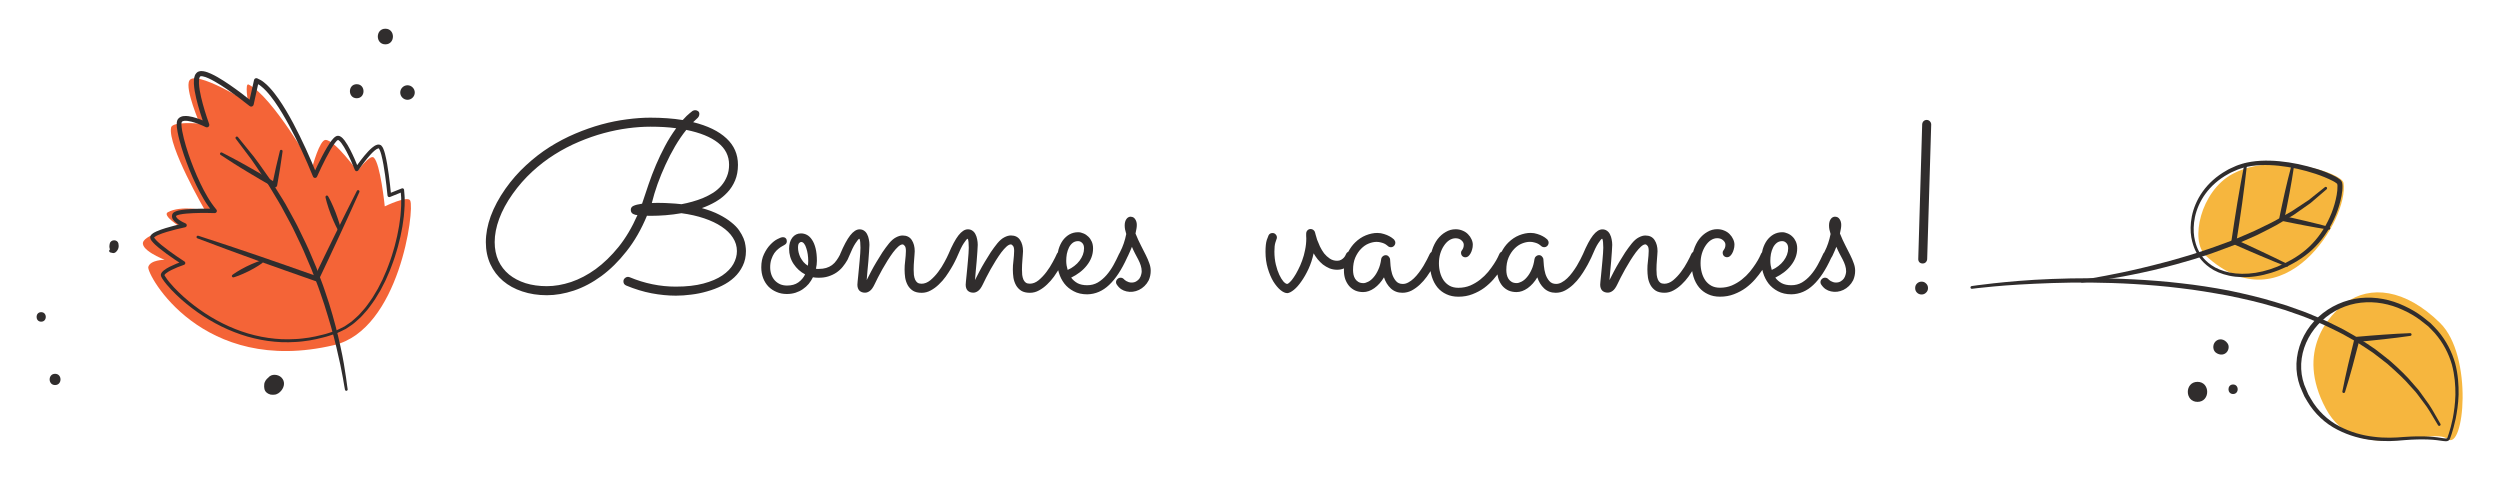 <?xml version="1.0" encoding="UTF-8"?>
<svg width="169.33mm" height="32.942mm" version="1.1" viewBox="0 0 169.33 32.942" xmlns="http://www.w3.org/2000/svg">
<defs>
<clipPath id="n">
<path transform="translate(-419.08 -317.6)" d="m0 500h500v-500h-500z"/>
</clipPath>
<clipPath id="m">
<path transform="translate(-405.69 -325.2)" d="m0 500h500v-500h-500z"/>
</clipPath>
<clipPath id="l">
<path transform="translate(-403.06 -316.76)" d="m0 500h500v-500h-500z"/>
</clipPath>
<clipPath id="k">
<path transform="translate(-405.41 -327.95)" d="m0 500h500v-500h-500z"/>
</clipPath>
<clipPath id="j">
<path transform="translate(-431.9 -345.7)" d="m0 500h500v-500h-500z"/>
</clipPath>
<clipPath id="i">
<path transform="translate(-427.45 -361.72)" d="m0 500h500v-500h-500z"/>
</clipPath>
<clipPath id="h">
<path transform="translate(-407.31 -353.61)" d="m0 500h500v-500h-500z"/>
</clipPath>
<clipPath id="g">
<path transform="translate(-424.95 -338.22)" d="m0 500h500v-500h-500z"/>
</clipPath>
<clipPath id="f">
<path transform="translate(-391.57 -375.1)" d="m0 500h500v-500h-500z"/>
</clipPath>
<clipPath id="e">
<path transform="translate(-395.82 -385.95)" d="m0 500h500v-500h-500z"/>
</clipPath>
<clipPath id="d">
<path transform="translate(-401.32 -375.3)" d="m0 500h500v-500h-500z"/>
</clipPath>
<clipPath id="c">
<path transform="translate(-459.23 -319.7)" d="m0 500h500v-500h-500z"/>
</clipPath>
<clipPath id="b">
<path transform="translate(-461.9 -331.53)" d="m0 500h500v-500h-500z"/>
</clipPath>
<clipPath id="a">
<path transform="translate(-448.73 -343.52)" d="m0 500h500v-500h-500z"/>
</clipPath>
<clipPath id="x">
<path transform="translate(-462.65 -182.37)" d="m0 500h500v-500h-500z"/>
</clipPath>
<clipPath id="w">
<path transform="translate(-457.98 -205.62)" d="m0 500h500v-500h-500z"/>
</clipPath>
<clipPath id="v">
<path transform="translate(-433.98 -220.78)" d="m0 500h500v-500h-500z"/>
</clipPath>
<clipPath id="u">
<path transform="translate(-388.92 -225.71)" d="m0 500h500v-500h-500z"/>
</clipPath>
<clipPath id="t">
<path transform="translate(-409.76 -221.88)" d="m0 500h500v-500h-500z"/>
</clipPath>
<clipPath id="s">
<path transform="translate(-470.79 -175.8)" d="m0 500h500v-500h-500z"/>
</clipPath>
<clipPath id="r">
<path transform="translate(-453.33 -189.24)" d="m0 500h500v-500h-500z"/>
</clipPath>
<clipPath id="q">
<path transform="translate(-432.98 -221.53)" d="m0 500h500v-500h-500z"/>
</clipPath>
<clipPath id="p">
<path transform="translate(-454.47 -233.34)" d="m0 500h500v-500h-500z"/>
</clipPath>
<clipPath id="o">
<path transform="translate(-445.81 -235.85)" d="m0 500h500v-500h-500z"/>
</clipPath>
<clipPath id="aa">
<path transform="translate(-433.9 -156.7)" d="m0 500h500v-500h-500z"/>
</clipPath>
<clipPath id="z">
<path transform="translate(-439.66 -164.06)" d="m0 500h500v-500h-500z"/>
</clipPath>
<clipPath id="y">
<path transform="translate(-440.73 -156.2)" d="m0 500h500v-500h-500z"/>
</clipPath>
</defs>
<g transform="translate(-47.499 -32.068)">
<path d="m94.579 39.531c-0.048 0-0.105 0.016-0.169 0.048-0.016 0.011-0.083 0.065-0.201 0.161-0.118 0.091-0.274 0.244-0.467 0.458-0.333-0.054-0.682-0.094-1.046-0.12-0.365-0.027-0.748-0.04-1.151-0.04-0.494 0-1.022 0.038-1.585 0.113-0.558 0.07-1.133 0.185-1.723 0.346-0.585 0.161-1.175 0.367-1.77 0.62-0.596 0.252-1.175 0.555-1.739 0.909-0.558 0.354-1.092 0.767-1.602 1.24-0.51 0.467-0.974 0.995-1.392 1.585-0.44 0.628-0.773 1.248-0.998 1.86-0.22 0.606-0.33 1.194-0.33 1.763 0 0.547 0.102 1.043 0.306 1.489 0.204 0.44 0.488 0.816 0.853 1.127 0.365 0.311 0.799 0.55 1.304 0.716 0.51 0.172 1.068 0.258 1.674 0.258 0.585 0 1.194-0.105 1.827-0.314 0.639-0.215 1.258-0.542 1.859-0.982 0.606-0.445 1.175-1.006 1.706-1.683 0.537-0.676 0.998-1.478 1.384-2.407 0.032 0.005 0.067 0.008 0.104 0.008h0.186c0.295 0 0.617-0.013 0.966-0.04 0.349-0.027 0.708-0.073 1.079-0.137 0.563 0.075 1.076 0.191 1.537 0.346 0.461 0.156 0.856 0.343 1.183 0.563 0.333 0.22 0.588 0.47 0.765 0.749 0.182 0.279 0.273 0.582 0.273 0.909 0 0.295-0.08 0.588-0.241 0.877-0.161 0.284-0.411 0.542-0.749 0.773-0.333 0.225-0.759 0.408-1.28 0.547s-1.143 0.209-1.868 0.209c-0.531 0-1.06-0.053-1.586-0.161-0.526-0.107-1.038-0.266-1.537-0.475-0.043-0.016-0.083-0.024-0.12-0.024-0.075 0-0.145 0.029-0.209 0.088-0.064 0.054-0.097 0.126-0.097 0.218 0 0.134 0.064 0.228 0.193 0.282 0.58 0.241 1.151 0.416 1.714 0.523 0.569 0.107 1.119 0.161 1.651 0.161 0.327 0 0.673-0.024 1.038-0.072 0.365-0.043 0.721-0.116 1.07-0.218 0.349-0.097 0.682-0.223 0.998-0.378 0.322-0.156 0.603-0.346 0.845-0.572 0.241-0.225 0.432-0.486 0.572-0.781 0.145-0.295 0.218-0.631 0.218-1.006 0-0.102-0.011-0.225-0.033-0.37-0.016-0.15-0.059-0.311-0.129-0.483-0.07-0.172-0.169-0.351-0.298-0.539-0.129-0.188-0.306-0.37-0.531-0.547-0.22-0.182-0.494-0.357-0.821-0.523-0.322-0.166-0.713-0.314-1.174-0.443 0.332-0.118 0.646-0.263 0.941-0.434 0.3-0.177 0.56-0.383 0.78-0.62 0.225-0.236 0.402-0.51 0.531-0.821 0.129-0.311 0.193-0.662 0.193-1.054 0-0.714-0.26-1.312-0.781-1.795-0.521-0.488-1.272-0.853-2.254-1.095 0.129-0.123 0.231-0.22 0.306-0.29 0.075-0.075 0.113-0.167 0.113-0.274 0-0.08-0.029-0.142-0.088-0.185-0.059-0.043-0.126-0.064-0.202-0.064zm83.396 0.659c-0.072 0.002-0.134 0.029-0.186 0.081-0.059 0.059-0.091 0.131-0.097 0.217l-0.266 9.112c-5e-3 0.086 0.019 0.161 0.073 0.226 0.059 0.059 0.131 0.088 0.217 0.088h8e-3c0.086 0 0.156-0.027 0.209-0.081 0.059-0.059 0.091-0.129 0.097-0.209l0.273-9.12c0-0.086-0.029-0.158-0.088-0.217-0.054-0.059-0.123-0.092-0.209-0.097-0.011-6.73e-4 -0.021-8.5e-4 -0.032-5.17e-4zm-86.431 0.459c0.317 0 0.62 0.008 0.909 0.024 0.29 0.016 0.572 0.043 0.845 0.08-0.29 0.397-0.545 0.805-0.765 1.224-0.22 0.413-0.421 0.834-0.604 1.264-0.182 0.429-0.349 0.864-0.499 1.304-0.15 0.44-0.298 0.88-0.443 1.32-0.263 0.038-0.456 0.086-0.579 0.145-0.123 0.054-0.185 0.145-0.185 0.273 0 0.123 0.05 0.215 0.152 0.274 0.102 0.054 0.202 0.08 0.298 0.08-0.365 0.832-0.792 1.551-1.28 2.158-0.488 0.601-1.003 1.1-1.545 1.497-0.542 0.392-1.098 0.684-1.667 0.877-0.569 0.188-1.116 0.282-1.642 0.282-0.526 0-1.006-0.067-1.441-0.201-0.435-0.14-0.808-0.336-1.119-0.588-0.311-0.258-0.553-0.571-0.725-0.942-0.166-0.37-0.25-0.789-0.25-1.256 0-0.499 0.102-1.025 0.306-1.578 0.204-0.553 0.507-1.113 0.91-1.682 0.397-0.558 0.837-1.06 1.32-1.505 0.483-0.445 0.99-0.834 1.521-1.167 0.537-0.338 1.087-0.625 1.65-0.861 0.569-0.241 1.132-0.437 1.69-0.588 0.558-0.15 1.103-0.26 1.634-0.33 0.531-0.07 1.033-0.104 1.505-0.104zm2.439 0.217c0.934 0.188 1.65 0.478 2.149 0.87 0.499 0.392 0.749 0.888 0.749 1.489 0 0.295-0.048 0.558-0.145 0.789-0.091 0.231-0.217 0.44-0.378 0.628-0.156 0.182-0.341 0.343-0.556 0.483-0.215 0.134-0.443 0.252-0.684 0.354-0.236 0.097-0.481 0.18-0.733 0.25-0.247 0.07-0.488 0.126-0.724 0.169v5.17e-4c-0.284-0.032-0.551-0.053-0.797-0.064-0.247-0.016-0.474-0.024-0.684-0.024h-0.234c-0.091 0-0.19 0.003-0.298 0.008 0.102-0.413 0.23-0.84 0.386-1.28 0.161-0.445 0.341-0.883 0.539-1.312 0.199-0.435 0.416-0.853 0.652-1.256 0.236-0.402 0.489-0.77 0.757-1.103zm30.121 5.876c-0.134 0-0.239 0.056-0.314 0.169-0.075 0.107-0.113 0.25-0.113 0.427 0 0.091 8e-3 0.18 0.024 0.266 0.016 0.086 0.043 0.19 0.081 0.314-0.043 0.22-0.099 0.432-0.169 0.636-0.06 0.185-0.153 0.4-0.278 0.645-0.014 0.019-0.027 0.039-0.038 0.063-0.113 0.252-0.239 0.504-0.378 0.757-0.14 0.252-0.298 0.48-0.475 0.684-0.177 0.204-0.373 0.37-0.588 0.499-0.215 0.123-0.454 0.185-0.717 0.185-0.258 0-0.475-0.045-0.652-0.136-0.177-0.097-0.322-0.223-0.435-0.379 0.209-0.102 0.406-0.223 0.588-0.362 0.182-0.14 0.338-0.292 0.467-0.458 0.134-0.166 0.239-0.346 0.314-0.539 0.075-0.193 0.113-0.4 0.113-0.62 0-0.172-0.029-0.325-0.088-0.459-0.059-0.134-0.137-0.247-0.234-0.338-0.097-0.097-0.206-0.169-0.33-0.218-0.118-0.054-0.239-0.081-0.362-0.081-0.209 0-0.403 0.049-0.58 0.145-0.172 0.097-0.322 0.231-0.451 0.403-0.123 0.172-0.22 0.373-0.29 0.604-0.02 0.071-0.036 0.144-0.05 0.219-0.029 0.028-0.052 0.062-0.071 0.103-0.059 0.14-0.15 0.322-0.274 0.547-0.118 0.225-0.26 0.448-0.426 0.668-0.161 0.215-0.338 0.402-0.531 0.563-0.193 0.156-0.392 0.234-0.596 0.234-0.113 0-0.204-0.024-0.274-0.072-0.07-0.054-0.123-0.123-0.161-0.209-0.037-0.091-0.065-0.196-0.081-0.314-0.011-0.118-0.016-0.241-0.016-0.37 0-0.102 3e-3 -0.209 8e-3 -0.322 0.011-0.118 0.019-0.234 0.024-0.346 0.011-0.113 0.019-0.218 0.024-0.314 0.011-0.102 0.016-0.188 0.016-0.257 0-0.3-0.067-0.553-0.201-0.757-0.134-0.204-0.341-0.306-0.62-0.306-0.14 0-0.29 0.043-0.451 0.129-0.156 0.08-0.311 0.215-0.467 0.403-0.156 0.193-0.306 0.397-0.451 0.612-0.14 0.215-0.274 0.432-0.403 0.652-0.129 0.215-0.25 0.429-0.362 0.644-0.113 0.209-0.212 0.403-0.298 0.58h-5.2e-4c0.016-0.156 0.033-0.349 0.049-0.579 0.021-0.231 0.043-0.462 0.064-0.692 0.021-0.236 0.038-0.456 0.049-0.66 0.016-0.204 0.024-0.355 0.024-0.451 0-0.129-0.013-0.255-0.04-0.378-0.021-0.123-0.059-0.236-0.113-0.338-0.048-0.102-0.116-0.182-0.202-0.241-0.086-0.064-0.19-0.097-0.314-0.097-0.209 0-0.421 0.137-0.636 0.41-0.209 0.268-0.434 0.69-0.676 1.264-5.4e-4 0.001-1e-3 0.003-2e-3 0.004-0.059 0.139-0.15 0.32-0.272 0.543-0.118 0.225-0.26 0.448-0.426 0.668-0.161 0.215-0.338 0.402-0.531 0.563-0.193 0.156-0.392 0.234-0.596 0.234-0.113 0-0.204-0.024-0.274-0.072-0.07-0.054-0.123-0.123-0.161-0.209-0.037-0.091-0.065-0.196-0.081-0.314-0.011-0.118-0.016-0.241-0.016-0.37 0-0.102 3e-3 -0.209 8e-3 -0.322 0.011-0.118 0.019-0.234 0.024-0.346 0.011-0.113 0.019-0.218 0.024-0.314 0.011-0.102 0.016-0.188 0.016-0.257 0-0.3-0.067-0.553-0.201-0.757-0.134-0.204-0.341-0.306-0.62-0.306-0.14 0-0.29 0.043-0.451 0.129-0.156 0.08-0.311 0.215-0.467 0.403-0.156 0.193-0.306 0.397-0.451 0.612-0.14 0.215-0.274 0.432-0.403 0.652-0.129 0.215-0.25 0.429-0.362 0.644-0.113 0.209-0.212 0.403-0.298 0.58 0.016-0.156 0.032-0.349 0.048-0.579 0.021-0.231 0.043-0.462 0.065-0.692 0.021-0.236 0.037-0.456 0.048-0.66 0.016-0.204 0.024-0.355 0.024-0.451 0-0.129-0.013-0.255-0.04-0.378-0.021-0.123-0.059-0.236-0.113-0.338-0.048-0.102-0.115-0.182-0.201-0.241-0.086-0.064-0.191-0.097-0.314-0.097-0.209 0-0.421 0.137-0.636 0.41-0.209 0.268-0.435 0.69-0.676 1.264-5e-3 0.014-9e-3 0.027-0.013 0.041-0.072 0.14-0.149 0.266-0.228 0.377-0.091 0.134-0.196 0.244-0.314 0.33-0.118 0.086-0.25 0.15-0.395 0.193-0.145 0.043-0.308 0.065-0.491 0.065h-0.104c-0.032 0-0.064-0.003-0.097-0.008 0.043-0.188 0.064-0.367 0.064-0.539 0-0.327-0.029-0.609-0.088-0.845-0.059-0.236-0.139-0.429-0.241-0.579-0.097-0.15-0.21-0.26-0.338-0.33-0.129-0.07-0.266-0.104-0.411-0.104-0.241 0-0.437 0.096-0.588 0.289-0.145 0.193-0.217 0.443-0.217 0.749 0 0.381 0.101 0.725 0.305 1.03 0.204 0.306 0.464 0.542 0.781 0.708-0.107 0.22-0.263 0.402-0.467 0.547-0.199 0.14-0.451 0.209-0.757 0.209-0.172 0-0.328-0.029-0.467-0.088-0.14-0.064-0.26-0.15-0.362-0.257-0.102-0.113-0.179-0.244-0.233-0.395-0.054-0.156-0.081-0.322-0.081-0.499 0-0.199 0.027-0.379 0.081-0.539 0.054-0.161 0.121-0.301 0.201-0.419 0.086-0.118 0.177-0.215 0.274-0.29 0.097-0.08 0.188-0.142 0.273-0.185 0.086-0.043 0.156-0.086 0.209-0.129 0.059-0.048 0.089-0.118 0.089-0.209 0-0.08-0.025-0.145-0.073-0.193-0.043-0.048-0.11-0.072-0.201-0.072-0.081 0-0.201 0.043-0.362 0.129-0.161 0.08-0.322 0.207-0.483 0.378-0.161 0.166-0.303 0.379-0.426 0.636-0.123 0.252-0.185 0.55-0.185 0.893 0 0.268 0.043 0.515 0.129 0.741 0.086 0.22 0.207 0.411 0.362 0.572 0.156 0.156 0.338 0.276 0.547 0.362 0.209 0.091 0.44 0.136 0.692 0.136 0.215 0 0.413-0.029 0.595-0.088 0.182-0.059 0.346-0.139 0.491-0.241 0.15-0.102 0.282-0.22 0.395-0.354 0.113-0.14 0.209-0.29 0.289-0.451 0.102 0.021 0.22 0.032 0.354 0.032 0.252 0.005 0.48-0.024 0.684-0.089 0.204-0.064 0.386-0.15 0.547-0.257 0.166-0.113 0.308-0.242 0.426-0.387 0.123-0.15 0.231-0.306 0.322-0.467 0.021-0.043 0.043-0.089 0.065-0.137 3e-3 -0.008 5e-3 -0.016 8e-3 -0.024 0.193-0.467 0.351-0.792 0.475-0.974 0.123-0.188 0.209-0.29 0.257-0.306 0.032 0.027 0.054 0.102 0.065 0.226s0.016 0.252 0.016 0.386c0 0.102-5e-3 0.228-0.016 0.378-0.011 0.15-0.024 0.314-0.04 0.491-0.016 0.172-0.033 0.346-0.049 0.523-0.016 0.177-0.032 0.344-0.048 0.499-0.016 0.15-0.03 0.282-0.04 0.394-0.011 0.107-0.016 0.18-0.016 0.217 0 0.172 0.046 0.306 0.137 0.403 0.097 0.091 0.223 0.137 0.378 0.137 0.113 0 0.222-0.04 0.33-0.121 0.107-0.075 0.215-0.225 0.322-0.451 0.054-0.118 0.126-0.266 0.218-0.443 0.097-0.182 0.199-0.372 0.306-0.571 0.113-0.199 0.231-0.397 0.354-0.596 0.129-0.204 0.252-0.386 0.371-0.547 0.123-0.161 0.238-0.29 0.346-0.387 0.113-0.102 0.212-0.153 0.298-0.153 0.043 0 0.091 0.032 0.145 0.097 0.054 0.059 0.081 0.175 0.081 0.346 0 0.102-5e-3 0.209-0.016 0.322-5e-3 0.113-0.016 0.225-0.033 0.338-0.011 0.113-0.021 0.22-0.032 0.322-5e-3 0.102-8e-3 0.193-8e-3 0.274 0 0.188 0.013 0.375 0.04 0.563 0.032 0.182 0.091 0.351 0.177 0.507 0.086 0.15 0.204 0.274 0.354 0.371 0.15 0.091 0.346 0.137 0.588 0.137 0.215 0 0.419-0.054 0.612-0.161 0.199-0.107 0.381-0.242 0.547-0.403 0.172-0.161 0.328-0.338 0.467-0.531 0.14-0.199 0.26-0.383 0.362-0.555 0.107-0.177 0.193-0.333 0.258-0.467 0.064-0.134 0.107-0.223 0.129-0.266 4e-3 -0.009 8e-3 -0.019 0.011-0.028 0.188-0.451 0.343-0.768 0.464-0.946 0.123-0.188 0.21-0.29 0.258-0.306 0.032 0.027 0.053 0.102 0.064 0.226s0.016 0.252 0.016 0.386c0 0.102-5e-3 0.228-0.016 0.378-0.011 0.15-0.024 0.314-0.04 0.491-0.016 0.172-0.032 0.346-0.048 0.523-0.016 0.177-0.033 0.344-0.049 0.499-0.016 0.15-0.029 0.282-0.04 0.394-0.011 0.107-0.016 0.18-0.016 0.217 0 0.172 0.045 0.306 0.136 0.403 0.097 0.091 0.223 0.137 0.378 0.137 0.113 0 0.223-0.04 0.33-0.121 0.107-0.075 0.215-0.225 0.322-0.451 0.054-0.118 0.126-0.266 0.218-0.443 0.097-0.182 0.198-0.372 0.305-0.571 0.113-0.199 0.231-0.397 0.354-0.596 0.129-0.204 0.252-0.386 0.37-0.547 0.123-0.161 0.239-0.29 0.346-0.387 0.113-0.102 0.212-0.153 0.298-0.153 0.043 0 0.092 0.032 0.145 0.097 0.054 0.059 0.08 0.175 0.08 0.346 0 0.102-5e-3 0.209-0.016 0.322-5e-3 0.113-0.016 0.225-0.032 0.338-0.011 0.113-0.021 0.22-0.032 0.322-5e-3 0.102-8e-3 0.193-8e-3 0.274 0 0.188 0.013 0.375 0.04 0.563 0.032 0.182 0.091 0.351 0.177 0.507 0.086 0.15 0.204 0.274 0.354 0.371 0.15 0.091 0.346 0.137 0.588 0.137 0.215 0 0.419-0.054 0.612-0.161 0.199-0.107 0.381-0.242 0.547-0.403 0.172-0.161 0.327-0.338 0.467-0.531 0.107-0.152 0.203-0.296 0.288-0.433 0.013 0.053 0.026 0.106 0.042 0.159 0.081 0.274 0.204 0.521 0.371 0.741 0.166 0.215 0.378 0.389 0.636 0.523 0.258 0.14 0.564 0.209 0.918 0.209 0.553-0.011 1.046-0.222 1.481-0.636 0.44-0.413 0.845-1.028 1.215-1.843 0.01-0.019 0.017-0.035 0.022-0.05 0.012-0.02 0.024-0.041 0.035-0.063 0.059-0.118 0.11-0.231 0.153-0.338 0.048-0.107 0.088-0.203 0.12-0.288 0.064 0.155 0.134 0.305 0.209 0.449 0.081 0.14 0.153 0.277 0.218 0.411 0.07 0.134 0.126 0.268 0.169 0.402s0.065 0.268 0.065 0.403c0 0.064-0.013 0.142-0.04 0.234-0.021 0.086-0.059 0.169-0.113 0.25-0.054 0.075-0.126 0.14-0.218 0.193-0.086 0.054-0.193 0.08-0.322 0.08-0.064 0-0.129-0.011-0.193-0.032-0.059-0.021-0.112-0.046-0.161-0.072-0.043-0.032-0.081-0.059-0.113-0.081-0.032-0.027-0.051-0.046-0.056-0.056-0.059-0.059-0.132-0.088-0.218-0.088-0.081 0-0.153 0.032-0.217 0.097-0.059 0.059-0.089 0.129-0.089 0.209 0 0.054 0.016 0.105 0.049 0.153 0.193 0.29 0.401 0.406 0.665 0.469 0.552 0.132 1.193-0.15 1.501-0.751 0.091-0.204 0.136-0.419 0.136-0.644 0-0.172-0.032-0.344-0.097-0.515-0.059-0.172-0.136-0.354-0.233-0.547-0.097-0.199-0.207-0.416-0.33-0.652-0.123-0.236-0.247-0.507-0.37-0.813 0.027-0.129 0.048-0.236 0.064-0.322 0.016-0.086 0.024-0.171 0.024-0.257 0-0.156-0.037-0.287-0.113-0.394-0.07-0.107-0.166-0.161-0.29-0.161zm47.706 0c-0.134 0-0.239 0.056-0.314 0.169-0.075 0.107-0.113 0.25-0.113 0.427 0 0.091 8e-3 0.18 0.024 0.266 0.016 0.086 0.043 0.19 0.081 0.314-0.043 0.22-0.099 0.432-0.169 0.636-0.057 0.176-0.144 0.379-0.26 0.61-0.028 0.025-0.051 0.057-0.07 0.098-0.113 0.252-0.239 0.504-0.378 0.757-0.14 0.252-0.298 0.48-0.475 0.684-0.177 0.204-0.373 0.37-0.588 0.499-0.215 0.123-0.454 0.185-0.717 0.185-0.258 0-0.475-0.045-0.652-0.136-0.177-0.097-0.322-0.223-0.435-0.379 0.209-0.102 0.405-0.223 0.588-0.362 0.182-0.14 0.338-0.292 0.467-0.458 0.134-0.166 0.239-0.346 0.314-0.539 0.075-0.193 0.113-0.4 0.113-0.62 0-0.172-0.029-0.325-0.088-0.459-0.059-0.134-0.136-0.247-0.233-0.338-0.097-0.097-0.207-0.169-0.33-0.218-0.118-0.054-0.239-0.081-0.362-0.081-0.209 0-0.403 0.049-0.58 0.145-0.172 0.097-0.322 0.231-0.451 0.403-0.123 0.172-0.22 0.373-0.289 0.604-0.019 0.069-0.036 0.141-0.049 0.214-0.028 0.024-0.049 0.055-0.064 0.092-0.011 0.032-0.048 0.113-0.113 0.241-0.059 0.123-0.145 0.271-0.257 0.443-0.107 0.166-0.239 0.346-0.395 0.539-0.156 0.188-0.335 0.362-0.539 0.523-0.204 0.161-0.43 0.295-0.676 0.402-0.247 0.102-0.515 0.153-0.805 0.153-0.225 0-0.421-0.045-0.588-0.136-0.161-0.091-0.295-0.212-0.403-0.362-0.107-0.156-0.188-0.333-0.241-0.531-0.054-0.199-0.081-0.408-0.081-0.628 0-0.231 0.029-0.448 0.088-0.652 0.064-0.209 0.148-0.389 0.25-0.539 0.102-0.156 0.22-0.279 0.354-0.37 0.14-0.091 0.284-0.137 0.435-0.137 0.161 0 0.293 0.046 0.395 0.137 0.107 0.091 0.161 0.193 0.161 0.306 0 0.081-0.011 0.147-0.032 0.201-0.016 0.048-0.038 0.091-0.065 0.129-0.021 0.032-0.043 0.064-0.064 0.097-0.016 0.032-0.024 0.07-0.024 0.113 0 0.086 0.026 0.159 0.08 0.218 0.059 0.059 0.134 0.088 0.225 0.088 0.059 0 0.118-0.021 0.177-0.064 0.059-0.048 0.11-0.11 0.153-0.185 0.048-0.08 0.086-0.172 0.113-0.274 0.032-0.102 0.049-0.212 0.049-0.33 0-0.123-0.03-0.247-0.089-0.37-0.054-0.123-0.132-0.236-0.234-0.338-0.097-0.102-0.217-0.183-0.362-0.242-0.145-0.064-0.306-0.097-0.483-0.097-0.236 0-0.459 0.062-0.668 0.186-0.209 0.118-0.395 0.282-0.556 0.491-0.156 0.209-0.279 0.456-0.37 0.741-0.013 0.04-0.025 0.081-0.037 0.122-4e-3 0.002-8e-3 0.004-0.012 0.007-0.048 0.032-0.086 0.078-0.113 0.137-0.059 0.14-0.15 0.322-0.273 0.547-0.118 0.225-0.26 0.448-0.427 0.668-0.161 0.215-0.338 0.402-0.531 0.563-0.193 0.156-0.392 0.234-0.596 0.234-0.113 0-0.204-0.024-0.273-0.072-0.07-0.054-0.124-0.123-0.161-0.209-0.037-0.091-0.064-0.196-0.08-0.314-0.011-0.118-0.017-0.241-0.017-0.37 0-0.102 3e-3 -0.209 8e-3 -0.322 0.011-0.118 0.019-0.234 0.024-0.346 0.011-0.113 0.019-0.218 0.024-0.314 0.011-0.102 0.016-0.188 0.016-0.257 0-0.3-0.067-0.553-0.202-0.757-0.134-0.204-0.341-0.306-0.62-0.306-0.14 0-0.29 0.043-0.451 0.129-0.156 0.08-0.312 0.215-0.467 0.403-0.156 0.193-0.306 0.397-0.451 0.612-0.14 0.215-0.274 0.432-0.403 0.652-0.129 0.215-0.25 0.429-0.362 0.644-0.113 0.209-0.212 0.403-0.298 0.58h-5.1e-4c0.016-0.156 0.032-0.349 0.049-0.579 0.021-0.231 0.043-0.462 0.064-0.692 0.021-0.236 0.038-0.456 0.049-0.66 0.016-0.204 0.024-0.355 0.024-0.451 0-0.129-0.013-0.255-0.04-0.378-0.021-0.123-0.059-0.236-0.113-0.338-0.048-0.102-0.116-0.182-0.202-0.241-0.086-0.064-0.19-0.097-0.314-0.097-0.209 0-0.421 0.137-0.636 0.41-0.209 0.268-0.434 0.69-0.676 1.264-0.048 0.102-0.107 0.223-0.177 0.362-0.07 0.14-0.15 0.284-0.241 0.435-0.091 0.15-0.193 0.3-0.306 0.451-0.107 0.145-0.222 0.277-0.346 0.395-0.118 0.113-0.242 0.204-0.371 0.273-0.123 0.07-0.249 0.105-0.378 0.105-0.199 0-0.354-0.067-0.467-0.202-0.113-0.134-0.199-0.292-0.258-0.475-0.054-0.182-0.088-0.365-0.104-0.547-0.016-0.188-0.027-0.333-0.033-0.435-5e-3 -0.075-0.038-0.142-0.097-0.201-0.054-0.059-0.118-0.089-0.193-0.089-0.081 0-0.15 0.027-0.209 0.081-0.059 0.048-0.094 0.11-0.105 0.185-0.038 0.279-0.104 0.521-0.201 0.725-0.091 0.204-0.196 0.373-0.314 0.507-0.113 0.134-0.233 0.234-0.362 0.298-0.123 0.064-0.233 0.097-0.33 0.097-0.134 0-0.247-0.027-0.338-0.081-0.091-0.054-0.163-0.123-0.217-0.209-0.054-0.086-0.091-0.18-0.113-0.282-0.021-0.107-0.032-0.212-0.032-0.314 0-0.327 0.051-0.609 0.153-0.845 0.107-0.241 0.239-0.44 0.394-0.596 0.156-0.161 0.327-0.279 0.515-0.354 0.188-0.075 0.365-0.113 0.531-0.113 0.113 0 0.212 0.013 0.298 0.04 0.091 0.021 0.169 0.048 0.234 0.08 0.064 0.032 0.115 0.064 0.153 0.097 0.038 0.027 0.062 0.046 0.072 0.056 0.059 0.059 0.132 0.089 0.218 0.089 0.081 0 0.15-0.03 0.209-0.089 0.059-0.064 0.088-0.137 0.088-0.217 0-0.075-0.029-0.148-0.088-0.218-5e-3 -0.005-0.035-0.029-0.089-0.072-0.054-0.048-0.131-0.099-0.233-0.153-0.097-0.054-0.215-0.102-0.354-0.145-0.14-0.048-0.293-0.073-0.459-0.073-0.247 0-0.504 0.054-0.773 0.161-0.263 0.107-0.504 0.268-0.725 0.483-0.179 0.174-0.332 0.384-0.461 0.629-0.015 0.006-0.031 0.014-0.045 0.023-0.048 0.027-0.083 0.067-0.105 0.121-0.011 0.032-0.048 0.113-0.113 0.241-0.059 0.123-0.145 0.271-0.257 0.443-0.107 0.166-0.239 0.346-0.394 0.539-0.156 0.188-0.336 0.362-0.539 0.523-0.204 0.161-0.429 0.295-0.676 0.402-0.247 0.102-0.515 0.153-0.805 0.153-0.225 0-0.421-0.045-0.588-0.136-0.161-0.091-0.295-0.212-0.403-0.362-0.107-0.156-0.188-0.333-0.241-0.531-0.054-0.199-0.081-0.408-0.081-0.628 0-0.231 0.029-0.448 0.088-0.652 0.064-0.209 0.148-0.389 0.25-0.539 0.102-0.156 0.22-0.279 0.354-0.37 0.14-0.091 0.284-0.137 0.435-0.137 0.161 0 0.292 0.046 0.394 0.137 0.107 0.091 0.161 0.193 0.161 0.306 0 0.081-0.011 0.147-0.032 0.201-0.016 0.048-0.037 0.091-0.064 0.129-0.021 0.032-0.043 0.064-0.065 0.097-0.016 0.032-0.024 0.07-0.024 0.113 0 0.086 0.027 0.159 0.081 0.218 0.059 0.059 0.134 0.088 0.225 0.088 0.059 0 0.118-0.021 0.177-0.064 0.059-0.048 0.11-0.11 0.153-0.185 0.048-0.08 0.086-0.172 0.113-0.274 0.032-0.102 0.048-0.212 0.048-0.33 0-0.123-0.029-0.247-0.088-0.37-0.054-0.123-0.132-0.236-0.234-0.338-0.097-0.102-0.217-0.183-0.362-0.242-0.145-0.064-0.306-0.097-0.483-0.097-0.236 0-0.459 0.062-0.668 0.186-0.209 0.118-0.395 0.282-0.556 0.491-0.156 0.209-0.279 0.456-0.37 0.741-0.013 0.04-0.025 0.081-0.037 0.122-4e-3 0.002-8e-3 0.004-0.012 0.007-0.048 0.032-0.086 0.078-0.113 0.137-0.048 0.102-0.107 0.223-0.177 0.362-0.07 0.14-0.15 0.284-0.241 0.435-0.091 0.15-0.193 0.3-0.306 0.451-0.107 0.145-0.223 0.277-0.346 0.395-0.118 0.113-0.241 0.204-0.37 0.273-0.123 0.07-0.249 0.105-0.378 0.105-0.199 0-0.354-0.067-0.467-0.202-0.112-0.134-0.198-0.292-0.257-0.475-0.054-0.182-0.089-0.365-0.105-0.547-0.016-0.188-0.027-0.333-0.032-0.435-5e-3 -0.075-0.038-0.142-0.097-0.201-0.054-0.059-0.118-0.089-0.193-0.089-0.081 0-0.15 0.027-0.209 0.081-0.059 0.048-0.094 0.11-0.104 0.185-0.038 0.279-0.104 0.521-0.201 0.725-0.091 0.204-0.196 0.373-0.314 0.507-0.113 0.134-0.233 0.234-0.362 0.298-0.123 0.064-0.233 0.097-0.33 0.097-0.134 0-0.247-0.027-0.338-0.081-0.091-0.054-0.163-0.123-0.217-0.209-0.054-0.086-0.091-0.18-0.113-0.282-0.021-0.107-0.032-0.212-0.032-0.314 0-0.327 0.051-0.609 0.152-0.845 0.107-0.241 0.239-0.44 0.395-0.596 0.156-0.161 0.327-0.279 0.515-0.354 0.188-0.075 0.365-0.113 0.531-0.113 0.113 0 0.212 0.013 0.298 0.04 0.091 0.021 0.169 0.048 0.234 0.08 0.064 0.032 0.115 0.064 0.153 0.097 0.038 0.027 0.062 0.046 0.072 0.056 0.059 0.059 0.131 0.089 0.217 0.089 0.081 0 0.15-0.03 0.209-0.089 0.059-0.064 0.089-0.137 0.089-0.217 0-0.075-0.03-0.148-0.089-0.218-5e-3 -0.005-0.035-0.029-0.088-0.072-0.054-0.048-0.132-0.099-0.234-0.153-0.097-0.054-0.214-0.102-0.354-0.145-0.14-0.048-0.293-0.073-0.459-0.073-0.247 0-0.504 0.054-0.773 0.161-0.263 0.107-0.504 0.268-0.725 0.483-0.179 0.175-0.333 0.385-0.463 0.63-0.018 0.008-0.035 0.018-0.052 0.03-0.048 0.032-0.083 0.077-0.105 0.136 0 0.005-0.013 0.032-0.04 0.081-0.021 0.048-0.056 0.099-0.104 0.153-0.048 0.054-0.11 0.102-0.185 0.145-0.075 0.043-0.164 0.065-0.266 0.065-0.188 0-0.354-0.048-0.499-0.145-0.145-0.097-0.274-0.215-0.387-0.354-0.107-0.145-0.201-0.3-0.282-0.467-0.075-0.166-0.14-0.319-0.193-0.459-0.048-0.145-0.083-0.263-0.104-0.354-0.021-0.091-0.033-0.134-0.033-0.129-0.016-0.075-0.054-0.134-0.113-0.177-0.054-0.043-0.115-0.065-0.185-0.065-0.091 0-0.166 0.032-0.225 0.097-0.054 0.059-0.081 0.134-0.081 0.225v0.161c5e-3 0.048 8e-3 0.099 8e-3 0.153 0 0.263-0.027 0.523-0.081 0.781-0.048 0.252-0.115 0.494-0.201 0.725-0.081 0.225-0.172 0.434-0.274 0.627-0.097 0.193-0.193 0.36-0.289 0.499-0.091 0.14-0.18 0.25-0.266 0.33-0.081 0.08-0.143 0.12-0.186 0.12-0.064 0-0.148-0.053-0.25-0.161-0.097-0.113-0.19-0.266-0.282-0.459-0.091-0.193-0.169-0.424-0.233-0.692-0.064-0.268-0.097-0.561-0.097-0.877 0-0.268 0.021-0.469 0.064-0.604 0.043-0.134 0.067-0.207 0.072-0.218 0.021-0.038 0.033-0.083 0.033-0.137 0-0.075-0.027-0.142-0.081-0.201-0.054-0.064-0.126-0.097-0.217-0.097-0.059 0-0.113 0.013-0.161 0.04-0.043 0.027-0.078 0.064-0.104 0.113-0.016 0.027-0.057 0.131-0.121 0.314-0.059 0.182-0.088 0.451-0.088 0.805 0 0.402 0.051 0.775 0.153 1.119 0.102 0.343 0.228 0.641 0.378 0.893 0.156 0.247 0.316 0.44 0.483 0.579 0.172 0.14 0.328 0.209 0.467 0.209 0.123-0.011 0.271-0.086 0.442-0.225 0.172-0.14 0.341-0.33 0.507-0.572 0.172-0.241 0.332-0.523 0.483-0.845 0.15-0.327 0.266-0.679 0.346-1.055h5.2e-4c0.075 0.134 0.166 0.268 0.273 0.403 0.107 0.129 0.225 0.247 0.354 0.354 0.134 0.102 0.282 0.188 0.443 0.258 0.161 0.064 0.336 0.097 0.523 0.097 0.161 0 0.306-0.027 0.435-0.081 9e-3 -4e-3 0.018-0.008 0.027-0.012-2e-3 0.049-3e-3 0.099-3e-3 0.149 0 0.209 0.029 0.402 0.088 0.579 0.064 0.177 0.153 0.333 0.266 0.467 0.113 0.129 0.25 0.231 0.411 0.306 0.161 0.07 0.34 0.104 0.539 0.104 0.252 0 0.504-0.089 0.757-0.266 0.252-0.182 0.47-0.426 0.652-0.732 0.097 0.3 0.25 0.55 0.459 0.748 0.215 0.199 0.477 0.298 0.789 0.298 0.22 0 0.429-0.051 0.628-0.153 0.199-0.107 0.384-0.242 0.556-0.403s0.327-0.338 0.467-0.531c0.094-0.13 0.179-0.257 0.256-0.38 0.021 0.135 0.051 0.264 0.09 0.388 0.086 0.274 0.212 0.513 0.378 0.717 0.166 0.199 0.367 0.352 0.604 0.459 0.236 0.113 0.508 0.169 0.813 0.169 0.343 0 0.66-0.056 0.95-0.169 0.295-0.113 0.561-0.255 0.797-0.427 0.236-0.177 0.445-0.37 0.628-0.579 0.1-0.114 0.19-0.226 0.274-0.335 0.014 0.112 0.038 0.218 0.072 0.319 0.064 0.177 0.153 0.333 0.266 0.467 0.113 0.129 0.25 0.231 0.411 0.306 0.161 0.07 0.34 0.104 0.539 0.104 0.252 0 0.505-0.089 0.757-0.266 0.252-0.182 0.469-0.426 0.652-0.732 0.097 0.3 0.25 0.55 0.459 0.748 0.215 0.199 0.478 0.298 0.789 0.298 0.22 0 0.429-0.051 0.627-0.153 0.199-0.107 0.384-0.242 0.556-0.403 0.172-0.161 0.328-0.338 0.467-0.531 0.14-0.193 0.26-0.378 0.362-0.556 0.107-0.177 0.193-0.332 0.257-0.467 0.07-0.14 0.115-0.231 0.137-0.274 1e-3 -0.004 2e-3 -0.007 4e-3 -0.01 0.191-0.461 0.348-0.783 0.471-0.964 0.123-0.188 0.21-0.29 0.258-0.306 0.032 0.027 0.053 0.102 0.064 0.226 0.011 0.123 0.017 0.252 0.017 0.386 0 0.102-6e-3 0.228-0.017 0.378-0.011 0.15-0.024 0.314-0.04 0.491-0.016 0.172-0.032 0.346-0.049 0.523-0.016 0.177-0.032 0.344-0.048 0.499-0.016 0.15-0.03 0.282-0.04 0.394-0.011 0.107-0.016 0.18-0.016 0.217 0 0.172 0.046 0.306 0.137 0.403 0.097 0.091 0.223 0.137 0.378 0.137 0.113 0 0.222-0.04 0.33-0.121 0.107-0.075 0.215-0.225 0.322-0.451 0.054-0.118 0.126-0.266 0.218-0.443 0.097-0.182 0.199-0.372 0.306-0.571 0.113-0.199 0.231-0.397 0.354-0.596 0.129-0.204 0.252-0.386 0.371-0.547 0.123-0.161 0.238-0.29 0.346-0.387 0.113-0.102 0.212-0.153 0.298-0.153 0.043 0 0.091 0.032 0.145 0.097 0.054 0.059 0.081 0.175 0.081 0.346 0 0.102-5e-3 0.209-0.016 0.322-5e-3 0.113-0.016 0.225-0.033 0.338-0.011 0.113-0.021 0.22-0.032 0.322-5e-3 0.102-8e-3 0.193-8e-3 0.274 0 0.188 0.013 0.375 0.04 0.563 0.032 0.182 0.091 0.351 0.177 0.507 0.086 0.15 0.204 0.274 0.354 0.371 0.15 0.091 0.346 0.137 0.588 0.137 0.215 0 0.419-0.054 0.612-0.161 0.199-0.107 0.381-0.242 0.547-0.403 0.172-0.161 0.328-0.338 0.467-0.531 0.091-0.13 0.173-0.253 0.249-0.371 0.021 0.135 0.051 0.264 0.089 0.387 0.086 0.274 0.212 0.513 0.378 0.717 0.166 0.199 0.368 0.352 0.604 0.459 0.236 0.113 0.507 0.169 0.813 0.169 0.343 0 0.66-0.056 0.95-0.169 0.295-0.113 0.561-0.255 0.797-0.427 0.236-0.177 0.445-0.37 0.628-0.579 0.182-0.209 0.338-0.411 0.467-0.604 8e-3 -0.013 0.017-0.025 0.025-0.037 0.014 0.061 0.03 0.122 0.048 0.182 0.081 0.274 0.204 0.521 0.371 0.741 0.166 0.215 0.378 0.389 0.636 0.523 0.258 0.14 0.564 0.209 0.918 0.209 0.553-0.011 1.046-0.222 1.481-0.636 0.437-0.41 0.839-1.018 1.207-1.824 0.028-0.039 0.055-0.082 0.081-0.132 0.059-0.118 0.11-0.231 0.153-0.338 0.048-0.107 0.088-0.203 0.12-0.288 0.064 0.155 0.134 0.305 0.209 0.449 0.081 0.14 0.153 0.277 0.218 0.411 0.07 0.134 0.126 0.268 0.169 0.402s0.065 0.268 0.065 0.403c0 0.064-0.013 0.142-0.04 0.234-0.021 0.086-0.059 0.169-0.113 0.25-0.054 0.075-0.126 0.14-0.218 0.193-0.086 0.054-0.193 0.08-0.322 0.08-0.064 0-0.129-0.011-0.193-0.032-0.059-0.021-0.112-0.046-0.161-0.072-0.043-0.032-0.081-0.059-0.113-0.081-0.032-0.027-0.051-0.046-0.056-0.056-0.059-0.059-0.132-0.088-0.218-0.088-0.081 0-0.153 0.032-0.217 0.097-0.059 0.059-0.088 0.129-0.088 0.209 0 0.054 0.016 0.105 0.048 0.153 0.193 0.29 0.401 0.406 0.665 0.469 0.552 0.132 1.193-0.15 1.501-0.751 0.091-0.204 0.136-0.419 0.136-0.644 0-0.172-0.032-0.344-0.097-0.515-0.059-0.172-0.136-0.354-0.233-0.547-0.097-0.199-0.207-0.416-0.33-0.652-0.123-0.236-0.247-0.507-0.37-0.813 0.027-0.129 0.048-0.236 0.064-0.322 0.016-0.086 0.024-0.171 0.024-0.257 0-0.156-0.038-0.287-0.113-0.394-0.07-0.107-0.166-0.161-0.29-0.161zm-51.316 1.658c9e-3 -3.15e-4 0.018 0 0.027 0 0.107 0 0.201 0.043 0.282 0.129 0.081 0.08 0.121 0.201 0.121 0.362 0 0.145-0.027 0.29-0.081 0.435-0.054 0.14-0.129 0.274-0.225 0.403-0.097 0.129-0.214 0.247-0.354 0.354-0.134 0.107-0.285 0.196-0.451 0.266-0.027-0.097-0.051-0.199-0.072-0.306-0.016-0.107-0.024-0.209-0.024-0.306 0-0.156 0.013-0.311 0.04-0.467 0.032-0.161 0.081-0.306 0.145-0.435 0.064-0.129 0.147-0.234 0.249-0.314 0.096-0.075 0.21-0.116 0.344-0.12zm47.691 0c9e-3 -3.15e-4 0.018 0 0.027 0 0.107 0 0.201 0.043 0.282 0.129 0.081 0.08 0.121 0.201 0.121 0.362 0 0.145-0.027 0.29-0.081 0.435-0.054 0.14-0.129 0.274-0.225 0.403-0.097 0.129-0.214 0.247-0.354 0.354-0.134 0.107-0.284 0.196-0.451 0.266-0.027-0.097-0.051-0.199-0.073-0.306-0.016-0.107-0.024-0.209-0.024-0.306 0-0.156 0.013-0.311 0.04-0.467 0.032-0.161 0.081-0.306 0.145-0.435 0.064-0.129 0.148-0.234 0.25-0.314 0.096-0.075 0.21-0.116 0.343-0.12zm-66.427 0.056c0.081 0 0.15 0.04 0.209 0.12 0.059 0.075 0.107 0.177 0.145 0.306 0.043 0.123 0.075 0.261 0.097 0.411 0.021 0.15 0.033 0.297 0.033 0.442 0 0.107-8e-3 0.218-0.024 0.33-0.113-0.07-0.212-0.153-0.298-0.25-0.081-0.102-0.15-0.206-0.209-0.314-0.054-0.113-0.094-0.226-0.121-0.338-0.027-0.113-0.04-0.22-0.04-0.322 0-0.161 0.027-0.265 0.081-0.314 0.054-0.048 0.097-0.072 0.129-0.072zm75.894 2.688c-0.123 0-0.228 0.043-0.314 0.129-0.081 0.081-0.121 0.182-0.121 0.306s0.04 0.225 0.121 0.306c0.086 0.086 0.19 0.129 0.314 0.129s0.225-0.043 0.306-0.129c0.086-0.08 0.129-0.182 0.129-0.306s-0.043-0.225-0.129-0.306c-0.081-0.086-0.182-0.129-0.306-0.129z" fill="#302d2d" stop-color="#000000" style="-inkscape-stroke:none;font-variation-settings:normal"/>
<g transform="matrix(-1 0 0 1 76.327 15.868)">
<path transform="matrix(.353 0 0 -.353 10.933 42.258)" d="m0 0c-0.016 0.562-0.387 1.052-0.807 1.387-0.601 0.752-1.871 0.622-2.492 0-0.736-0.735-0.597-1.741 0-2.491 0.336-0.421 0.826-0.792 1.389-0.809 0.18-0.022 0.363-0.018 0.549 6e-3 0.025 2e-3 0.05 7e-3 0.076 0.011 0.058 9e-3 0.117 0.014 0.178 0.026-2e-3 4e-3 -2e-3 9e-3 -4e-3 0.013 0.511 0.14 0.963 0.517 1.07 1.054 0.055 0.275 0.074 0.542 0.041 0.803" clip-path="url(#n)" fill="#302d2d"/>
<path transform="matrix(.353 0 0 -.353 6.209 39.576)" d="m0 0c-12.541 2.965-15.525 25.947-14.625 27.75 0.5 1 4.875-1.125 4.875-1.125s0.838 8.301 2.125 9.375c0.75 0.625 3.125-2.625 3.125-2.625s4.336 6 6.125 6c1.125 0 2.5-5.125 2.5-5.125s7.65 13.45 12.25 15.75c0.75 0.375 0.125-3.375 0.125-3.375s10.1 6.262 11.25 4.125c0.875-1.625-2-8.25-2-8.25s5.25 0.5 5.5-0.75c0.697-3.488-6.5-15.875-6.5-15.875s4.625 1 7.125-0.375c1.145-0.629-2.375-2.813-2.375-2.813s5.875-1.062 7-2.687-4-3.625-4-3.625 2.75 0 3.125-1.375-10.25-21-35.625-15" clip-path="url(#m)" fill="#f46437"/>
<g fill="#302d2d">
<path transform="matrix(.353 0 0 -.353 5.282 42.553)" d="m0 0s0.03 0.205 0.087 0.588c0.052 0.384 0.128 0.945 0.225 1.66 0.213 1.446 0.522 3.515 1.075 5.962 0.255 1.228 0.588 2.545 0.943 3.937 0.358 1.393 0.79 2.846 1.251 4.344 0.509 1.483 0.973 3.038 1.58 4.57 0.29 0.771 0.582 1.547 0.875 2.327 0.325 0.768 0.651 1.538 0.978 2.308 0.636 1.549 1.381 3.048 2.104 4.528 0.688 1.497 1.517 2.894 2.257 4.276 0.718 1.397 1.578 2.65 2.325 3.877 0.386 0.607 0.742 1.209 1.119 1.77 0.39 0.553 0.767 1.087 1.128 1.6 0.728 1.021 1.371 1.974 2.003 2.774 0.641 0.792 1.199 1.482 1.659 2.051 0.919 1.136 1.444 1.785 1.444 1.785 0.092 0.113 0.258 0.131 0.371 0.039 0.11-0.089 0.13-0.25 0.045-0.363l-0.01-0.013s-0.5-0.663-1.375-1.823c-0.438-0.579-0.968-1.282-1.577-2.09-0.6-0.812-1.2-1.784-1.909-2.805-0.349-0.515-0.711-1.052-1.087-1.606-0.363-0.563-0.705-1.167-1.075-1.775-0.723-1.228-1.535-2.491-2.245-3.875-0.724-1.373-1.536-2.76-2.208-4.248-0.707-1.47-1.434-2.958-2.054-4.496-0.325-0.761-0.652-1.523-0.976-2.282-0.295-0.77-0.59-1.538-0.882-2.299-0.612-1.513-1.08-3.051-1.594-4.516-0.46-1.484-0.914-2.916-1.3-4.288-0.38-1.373-0.737-2.672-1.014-3.885-0.583-2.418-0.999-4.45-1.251-5.881-0.125-0.724-0.223-1.294-0.29-1.682-0.071-0.386-0.11-0.592-0.11-0.592-0.027-0.143-0.163-0.237-0.306-0.21-0.14 0.026-0.232 0.157-0.212 0.296z" clip-path="url(#l)"/>
<path transform="matrix(.353 0 0 -.353 6.109 38.607)" d="m0 0c0.835-0.256 1.653-0.571 2.508-0.76 0.842-0.237 1.702-0.389 2.56-0.545 0.865-0.113 1.73-0.247 2.603-0.275 0.87-0.068 1.743-0.045 2.615-0.028 0.871 0.048 1.74 0.118 2.604 0.248 0.861 0.131 1.722 0.281 2.567 0.501 0.85 0.194 1.685 0.456 2.51 0.738 0.826 0.28 1.637 0.608 2.435 0.96 3.191 1.423 6.139 3.38 8.745 5.703 0.645 0.588 1.28 1.188 1.87 1.828 0.584 0.637 1.17 1.303 1.611 2.004l0.124 0.211c9e-3 0.023 0.035 0.014 0.046 0.063l0.011 0.082 3e-3 0.021 1e-3 0.01c-1e-3 0.026 0.018-0.179 8e-3 -0.091l-0.01 0.017c-0.012 0.078-0.168 0.231-0.304 0.347-0.303 0.246-0.682 0.454-1.061 0.646-0.765 0.382-1.586 0.703-2.399 0.983-0.188 0.064-0.288 0.268-0.224 0.456 0.028 0.078 0.079 0.142 0.145 0.184 1.014 0.661 2.022 1.351 2.999 2.068 0.488 0.358 0.969 0.727 1.432 1.108 0.455 0.382 0.923 0.786 1.248 1.21 0.17 0.291 0.177 0.145 0.064 0.297-0.147 0.141-0.431 0.278-0.683 0.395-0.531 0.235-1.104 0.424-1.677 0.601-1.155 0.345-2.339 0.636-3.52 0.888-0.212 0.045-0.347 0.253-0.302 0.463 0.028 0.129 0.116 0.229 0.228 0.278l9e-3 4e-3c0.386 0.164 0.788 0.371 1.134 0.605 0.173 0.118 0.334 0.246 0.464 0.38 0.123 0.128 0.205 0.29 0.208 0.345-0.01 0.01 0.026-0.028 0.011 0.027l-0.026 0.082-0.014 0.041-6e-3 0.02-4e-3 0.01-1e-3 5e-3c0.01-0.025-0.024 0.061 0.023-0.056 0.011-0.032-0.015 0.018-0.091 0.05-0.141 0.073-0.347 0.132-0.55 0.18-0.417 0.091-0.86 0.147-1.306 0.189-1.789 0.153-3.623 0.144-5.433 0.094-0.23-6e-3 -0.421 0.175-0.427 0.404-3e-3 0.098 0.028 0.189 0.083 0.262l0.018 0.023c0.297 0.394 0.632 0.752 0.898 1.178 0.284 0.408 0.559 0.824 0.806 1.262 0.517 0.857 0.974 1.757 1.41 2.665 0.866 1.822 1.615 3.705 2.261 5.619 0.317 0.958 0.616 1.923 0.858 2.896 0.127 0.487 0.234 0.974 0.322 1.461 0.09 0.479 0.136 1.002 0.151 1.332 9e-3 0.095-0.046 0.24-0.066 0.358 0.037-0.011-0.061 0.058-0.064 0.1-0.102 0.06-0.241 0.135-0.449 0.145-0.404 0.037-0.885-0.04-1.349-0.159-0.934-0.246-1.877-0.624-2.757-1.051-0.234-0.113-0.516-0.016-0.63 0.219-0.057 0.118-0.06 0.25-0.019 0.365 0.606 1.697 1.152 3.441 1.558 5.192 0.198 0.874 0.366 1.761 0.404 2.618 0.015 0.418-7e-3 0.857-0.122 1.145l-0.045 0.092c-0.013 0.019-0.012 0.01-9e-3 0.024 0.028 1e-3 -0.067 0.058-0.097 0.087l-0.034 0.026-9e-3 6e-3 -4e-3 4e-3c0.024-0.016-0.059 0.04 0.053-0.035l-8e-3 1e-3 -0.025 6e-3c-0.068 0.028-0.237 0.039-0.42 0-0.368-0.065-0.776-0.225-1.169-0.404-0.397-0.179-0.789-0.389-1.176-0.612-0.778-0.44-1.537-0.932-2.286-1.439-1.494-1.02-2.956-2.115-4.367-3.247l-5e-3 -4e-3c-0.206-0.166-0.509-0.132-0.675 0.074-0.047 0.059-0.079 0.129-0.095 0.198l-0.989 4.502 0.621-0.339c-0.353-0.155-0.713-0.344-1.04-0.619-0.334-0.254-0.647-0.557-0.947-0.873-0.601-0.634-1.146-1.338-1.662-2.064-1.027-1.46-1.938-3.016-2.796-4.599-1.703-3.174-3.216-6.471-4.577-9.807-0.086-0.216-0.329-0.321-0.545-0.235-0.104 0.041-0.185 0.124-0.228 0.218-0.533 1.189-1.098 2.376-1.698 3.534-0.3 0.579-0.611 1.152-0.938 1.709-0.169 0.273-0.331 0.557-0.514 0.814-0.168 0.256-0.381 0.535-0.545 0.713l-0.112 0.129c-0.049 0.045-0.133 0.09-0.198 0.135-0.021 0.017 0.014 0.018-0.081-0.012-0.171-0.091-0.392-0.321-0.573-0.561-0.37-0.491-0.693-1.054-0.994-1.624-0.599-1.145-1.128-2.349-1.607-3.554-0.079-0.197-0.301-0.294-0.498-0.216-0.075 0.029-0.135 0.08-0.176 0.141-0.736 1.082-1.529 2.154-2.405 3.107-0.22 0.236-0.449 0.463-0.685 0.665-0.232 0.199-0.497 0.378-0.7 0.437-0.173 0.041-0.149-0.021-0.307-0.313-0.125-0.261-0.214-0.58-0.302-0.885-0.327-1.256-0.535-2.571-0.722-3.881-0.185-1.311-0.34-2.632-0.469-3.949-0.017-0.189-0.184-0.329-0.373-0.312-0.032 3e-3 -0.068 0.012-0.098 0.023l-2.497 1.006 0.46 0.269c-0.034-0.646-0.146-1.285-0.118-1.938 1e-3 -0.651-6e-3 -1.303 0.062-1.955 0.04-0.652 0.1-1.303 0.204-1.951 0.079-0.651 0.179-1.298 0.317-1.94 0.119-0.645 0.246-1.289 0.418-1.923 0.159-0.636 0.305-1.277 0.511-1.9 0.201-0.625 0.358-1.265 0.599-1.875 0.233-0.614 0.435-1.24 0.691-1.844l0.785-1.804 0.892-1.752c0.324-0.569 0.672-1.122 1.007-1.685 0.346-0.555 0.756-1.066 1.13-1.601 0.378-0.533 0.848-0.989 1.267-1.488 0.425-0.496 0.95-0.885 1.419-1.334 0.486-0.43 1.046-0.737 1.563-1.114 0.561-0.325 1.188-0.572 1.779-0.862zm-0.2-0.487c-0.597 0.289-1.21 0.526-1.793 0.858-0.556 0.392-1.167 0.73-1.674 1.173-0.488 0.461-1.036 0.867-1.476 1.374-0.433 0.511-0.919 0.981-1.31 1.525-0.387 0.546-0.809 1.07-1.165 1.635-0.345 0.572-0.704 1.136-1.036 1.715l-0.917 1.78-0.807 1.83c-0.263 0.613-0.472 1.247-0.71 1.869-0.248 0.62-0.41 1.268-0.618 1.9-0.212 0.633-0.362 1.283-0.527 1.928-0.177 0.643-0.31 1.296-0.435 1.952-0.142 0.652-0.248 1.31-0.332 1.973-0.107 0.659-0.172 1.324-0.216 1.993-0.073 0.665-0.07 1.337-0.074 2.008-0.031 0.671 0.08 1.347 0.115 2.02 9e-3 0.176 0.158 0.311 0.334 0.302 0.035-2e-3 0.07-9e-3 0.1-0.021l0.027-0.011 2.502-0.994-0.471-0.289c0.124 1.334 0.274 2.659 0.454 3.985 0.184 1.326 0.384 2.648 0.722 3.972 0.096 0.333 0.181 0.661 0.34 1.004 0.068 0.173 0.164 0.336 0.372 0.563 0.042 0.028 0.047 0.042 0.119 0.082 0.08 0.042 0.189 0.086 0.261 0.093 0.149 0.023 0.277 6e-3 0.397-0.02 0.438-0.131 0.721-0.36 0.997-0.584 0.272-0.229 0.517-0.472 0.752-0.721 0.931-1.005 1.73-2.078 2.497-3.193l-0.674-0.075c0.487 1.241 1.012 2.453 1.627 3.643 0.31 0.593 0.639 1.18 1.058 1.742 0.221 0.277 0.438 0.562 0.845 0.791 0.191 0.118 0.602 0.17 0.851-0.015 0.13-0.07 0.288-0.2 0.444-0.363 0.286-0.301 0.465-0.556 0.663-0.844 0.199-0.28 0.366-0.568 0.544-0.853 0.342-0.575 0.662-1.158 0.97-1.745 0.615-1.176 1.188-2.364 1.737-3.573l-0.772-0.016c1.362 3.384 2.862 6.696 4.574 9.921 0.861 1.608 1.777 3.193 2.83 4.704 0.531 0.753 1.094 1.49 1.737 2.176 0.322 0.342 0.661 0.674 1.047 0.971 0.368 0.31 0.812 0.562 1.289 0.765 0.229 0.098 0.493-9e-3 0.591-0.239 0.011-0.024 0.018-0.049 0.024-0.075l6e-3 -0.025 1.011-4.498-0.775 0.268c1.436 1.163 2.899 2.27 4.419 3.319 0.763 0.521 1.538 1.029 2.35 1.492 0.406 0.231 0.821 0.452 1.259 0.648 0.439 0.194 0.888 0.379 1.421 0.473 0.262 0.044 0.569 0.074 0.931-0.055l0.134-0.056 0.033-0.015 0.075-0.051 0.033-0.026c0.053-0.048 0.07-0.04 0.158-0.139 0.07-0.078 0.148-0.173 0.194-0.252l0.105-0.216c0.214-0.571 0.201-1.07 0.19-1.559-0.049-0.973-0.231-1.889-0.439-2.796-0.43-1.81-0.987-3.56-1.617-5.302l-0.651 0.583c0.954 0.456 1.913 0.838 2.951 1.108 0.522 0.126 1.061 0.23 1.674 0.175 0.302-0.022 0.652-0.133 0.96-0.377 0.123-0.173 0.274-0.263 0.334-0.537 0.023-0.132 0.067-0.231 0.072-0.391 0.037-0.69-0.061-1.18-0.146-1.703-0.096-0.515-0.21-1.023-0.343-1.522-0.255-1.003-0.563-1.984-0.89-2.958-0.666-1.945-1.434-3.851-2.326-5.706-0.449-0.926-0.92-1.844-1.46-2.728-0.256-0.449-0.544-0.882-0.843-1.309-0.278-0.439-0.642-0.831-0.961-1.246l-0.326 0.689c1.847 0.041 3.68 0.044 5.539-0.123 0.465-0.046 0.931-0.105 1.408-0.211 0.241-0.061 0.48-0.12 0.747-0.258 0.128-0.07 0.29-0.163 0.423-0.39l3e-3 -5e-3 0.024-0.061 1e-3 -5e-3 4e-3 -0.01 6e-3 -0.021 0.039-0.123c0.019-0.053 0.029-0.21 0.024-0.313-0.048-0.404-0.246-0.633-0.427-0.84-0.189-0.195-0.39-0.349-0.595-0.489-0.415-0.275-0.831-0.487-1.286-0.678l-0.066 0.744c1.208-0.263 2.397-0.561 3.583-0.921 0.592-0.185 1.182-0.381 1.768-0.643 0.295-0.146 0.582-0.261 0.886-0.537 0.071-0.048 0.153-0.146 0.222-0.283 0.032-0.086 0.064-0.069 0.087-0.243-2e-3 -0.052 0.011-0.044-4e-3 -0.153-0.074-0.38-0.178-0.437-0.283-0.61-0.425-0.544-0.9-0.932-1.379-1.336-0.481-0.392-0.974-0.766-1.471-1.128-0.997-0.724-2.01-1.412-3.045-2.079l-0.081 0.64c0.853-0.297 1.677-0.624 2.49-1.033 0.405-0.208 0.805-0.425 1.188-0.736 0.184-0.177 0.394-0.316 0.52-0.667 0.109-0.388-0.167-0.721-0.252-0.891-0.504-0.79-1.098-1.449-1.705-2.109-0.61-0.654-1.26-1.264-1.92-1.862-2.67-2.357-5.678-4.335-8.94-5.772-0.816-0.355-1.644-0.686-2.49-0.969-0.843-0.284-1.697-0.547-2.566-0.742-0.865-0.221-1.745-0.371-2.626-0.501-0.883-0.128-1.772-0.196-2.662-0.241-0.892-0.014-1.785-0.033-2.673 0.041-0.892 0.032-1.775 0.173-2.657 0.292-0.876 0.163-1.751 0.323-2.609 0.568-0.869 0.197-1.701 0.52-2.551 0.785z" clip-path="url(#k)"/>
<path transform="matrix(.353 0 0 -.353 15.457 32.344)" d="m0 0c-3.758-1.431-7.53-2.819-11.309-4.189-3.789-1.341-7.565-2.718-11.367-4.022l-6e-3 -2e-3c-0.235-0.08-0.491 0.032-0.595 0.252-1.321 2.797-2.654 5.589-3.945 8.401-1.31 2.803-2.581 5.624-3.854 8.445-0.06 0.133 0 0.289 0.132 0.349 0.13 0.058 0.281 3e-3 0.344-0.122 1.394-2.763 2.789-5.524 4.146-8.305 1.376-2.771 2.709-5.563 4.056-8.349l-0.601 0.25c3.781 1.363 7.588 2.652 11.382 3.978 3.805 1.296 7.616 2.575 11.441 3.811 0.139 0.045 0.288-0.031 0.332-0.17 0.044-0.134-0.026-0.277-0.156-0.327" clip-path="url(#j)"/>
<path transform="matrix(.353 0 0 -.353 13.886 26.692)" d="m0 0c-0.823-0.552-1.652-1.095-2.493-1.618-0.842-0.521-1.673-1.061-2.527-1.561-1.693-1.025-3.4-2.029-5.124-3.003l-9e-3 -5e-3c-0.227-0.128-0.514-0.048-0.642 0.178-0.026 0.047-0.044 0.097-0.054 0.147-0.395 2.171-0.748 4.35-1.043 6.54-0.019 0.144 0.082 0.277 0.227 0.297 0.135 0.018 0.259-0.069 0.291-0.198 0.538-2.143 1.02-4.297 1.457-6.46l-0.705 0.32c1.692 1.026 3.403 2.022 5.126 2.997 0.854 0.5 1.732 0.96 2.599 1.44 0.867 0.476 1.747 0.933 2.631 1.381 0.13 0.066 0.289 0.014 0.355-0.116 0.061-0.121 0.02-0.266-0.089-0.339" clip-path="url(#i)"/>
<path transform="matrix(.353 0 0 -.353 6.782 29.556)" d="m0 0s-0.083-0.434-0.265-1.064c-0.173-0.633-0.464-1.454-0.766-2.27-0.166-0.402-0.332-0.805-0.489-1.182-0.158-0.377-0.332-0.718-0.467-1.015-0.288-0.589-0.513-0.969-0.513-0.969-0.075-0.127-0.239-0.169-0.366-0.094-0.101 0.059-0.148 0.175-0.126 0.283 0 0 0.088 0.433 0.268 1.063 0.099 0.312 0.199 0.682 0.333 1.067 0.137 0.385 0.284 0.794 0.43 1.204 0.322 0.809 0.657 1.613 0.952 2.199 0.287 0.589 0.517 0.967 0.517 0.967 0.077 0.127 0.241 0.167 0.368 0.09 0.098-0.059 0.144-0.173 0.124-0.279" clip-path="url(#h)"/>
<path transform="matrix(.353 0 0 -.353 13.003 34.985)" d="m0 0s-0.379 0.102-0.92 0.309c-0.544 0.2-1.242 0.523-1.934 0.857-0.339 0.181-0.678 0.362-0.997 0.532-0.316 0.173-0.599 0.359-0.848 0.506-0.489 0.309-0.801 0.546-0.801 0.546-0.117 0.09-0.14 0.258-0.05 0.376 0.069 0.09 0.184 0.124 0.286 0.096 0 0 0.376-0.107 0.918-0.313 0.267-0.111 0.585-0.226 0.913-0.375 0.327-0.153 0.675-0.315 1.024-0.478 0.682-0.353 1.359-0.718 1.847-1.034 0.49-0.308 0.798-0.55 0.798-0.55 0.117-0.092 0.137-0.261 0.045-0.378-0.068-0.088-0.179-0.121-0.281-0.094" clip-path="url(#g)"/>
<path transform="matrix(.353 0 0 -.353 1.227 21.975)" d="m0 0c-0.76 0-1.395-0.634-1.395-1.395 0-0.76 0.635-1.394 1.395-1.394s1.395 0.634 1.395 1.394c0 0.761-0.635 1.395-1.395 1.395" clip-path="url(#f)"/>
<path transform="matrix(.353 0 0 -.353 2.726 18.145)" d="m0 0c-1.936 0-1.936-3 0-3 1.934 0 1.934 3 0 3" clip-path="url(#e)"/>
<path transform="matrix(.353 0 0 -.353 4.667 21.903)" d="m0 0c-1.738 0-1.738-2.695 0-2.695s1.738 2.695 0 2.695" clip-path="url(#d)"/>
<path transform="matrix(.353 0 0 -.353 25.098 41.519)" d="m0 0c-1.391 0-1.391-2.156 0-2.156s1.391 2.156 0 2.156" clip-path="url(#c)"/>
<path transform="matrix(.353 0 0 -.353 26.039 37.343)" d="m0 0c-1.18 0-1.18-1.828 0-1.828 1.178 0 1.178 1.828 0 1.828" clip-path="url(#b)"/>
<path transform="matrix(.353 0 0 -.353 21.394 33.115)" d="m0 0c0.02 0.104 0.027 0.198-0.057 0.025 0.178 0.378 0.149 0.776 0.051 1.171-0.201 0.81-1.469 0.832-1.656 0-0.147-0.649 8e-3 -1.193 0.488-1.635 0.172-0.157 0.432-0.258 0.666-0.176 0.137 0.049 0.276 0.059 0.418 0.1 0.213 0.062 0.297 0.391 0.09 0.515" clip-path="url(#a)"/>
</g>
</g>
<g transform="translate(2.592 2.245)">
<path transform="matrix(.343 -.083 -.083 -.343 207.33 57.908)" d="m0 0c0.372 1.342 0.804 2.662 1.235 3.982 0.456 1.312 0.899 2.628 1.384 3.929l5e-3 0.013c0.091 0.244 0.358 0.371 0.604 0.291 1.16-0.382 2.332-0.729 3.482-1.14 1.157-0.393 2.31-0.801 3.45-1.245 0.136-0.053 0.203-0.206 0.151-0.343-0.049-0.124-0.181-0.19-0.307-0.161-1.192 0.278-2.373 0.593-3.55 0.921-1.183 0.311-2.345 0.687-3.517 1.026l0.608 0.303c-0.459-1.309-0.962-2.604-1.45-3.904-0.514-1.291-1.027-2.582-1.599-3.852-0.06-0.132-0.217-0.192-0.35-0.132-0.121 0.054-0.18 0.188-0.146 0.312" clip-path="url(#x)" fill="#302d2d"/>
<path transform="matrix(.343 -.083 -.083 -.343 203.79 50.33)" d="m0 0c-3.482-1.416-11.666-6.666-8.5-18.834 3.168-12.166 18.834-8 21.334-11.166s8.646 14.299 3.834 22c-5 8-11.334 10.166-16.668 8" clip-path="url(#w)" fill="#f6b63e"/>
<path transform="matrix(.343 -.083 -.083 -.343 194.3 47.132)" d="M 0,0 C -2.311,3.467 1.936,12.223 8.668,14 C 17.5,16.336 29.148,9.357 29,7.334 C 28.5,0.502 11.334,-17 0,0" clip-path="url(#v)" fill="#f6b63e"/>
<g fill="#302d2d">
<path transform="matrix(.343 -.083 -.083 -.343 178.45 49.199)" d="m0 0s1.547-0.129 4.229-0.475c2.684-0.352 6.515-0.896 11.063-1.823 2.277-0.447 4.729-1.003 7.314-1.624 2.583-0.636 5.294-1.354 8.075-2.188 2.779-0.836 5.637-1.752 8.497-2.815 2.868-1.037 5.734-2.221 8.561-3.495 2.8-1.334 5.579-2.719 8.205-4.283 0.658-0.388 1.313-0.776 1.965-1.16 0.634-0.414 1.264-0.827 1.891-1.238 1.27-0.795 2.453-1.687 3.624-2.553 1.198-0.831 2.251-1.812 3.344-2.69 1.079-0.895 2.032-1.889 3.015-2.794 0.945-0.945 1.793-1.934 2.651-2.854 0.808-0.963 1.533-1.944 2.258-2.858 1.338-1.913 2.494-3.72 3.317-5.434 0.219-0.42 0.431-0.827 0.637-1.22 0.193-0.398 0.334-0.804 0.495-1.182 0.307-0.759 0.59-1.459 0.846-2.089 0.462-1.28 0.707-2.326 0.929-3.018 0.205-0.699 0.314-1.072 0.314-1.072 0.041-0.14-0.039-0.285-0.178-0.326-0.138-0.04-0.282 0.037-0.325 0.173l-8e-3 0.026s-0.115 0.365-0.33 1.052c-0.232 0.678-0.492 1.704-0.968 2.955-0.263 0.616-0.554 1.297-0.871 2.041-0.164 0.368-0.31 0.763-0.507 1.151-0.209 0.383-0.426 0.778-0.648 1.189-0.838 1.668-2.015 3.416-3.331 5.294-0.719 0.894-1.436 1.852-2.238 2.794-0.85 0.9-1.69 1.868-2.625 2.793-0.975 0.884-1.918 1.858-2.989 2.734-1.084 0.858-2.125 1.819-3.315 2.633-1.161 0.846-2.334 1.719-3.594 2.499-0.622 0.401-1.248 0.805-1.877 1.211-0.647 0.376-1.297 0.755-1.95 1.135-2.607 1.532-5.37 2.885-8.15 4.19-2.807 1.25-5.634 2.466-8.477 3.507-2.831 1.075-5.666 2.003-8.424 2.853-2.76 0.847-5.453 1.58-8.019 2.23-2.569 0.635-5.007 1.205-7.271 1.666-4.526 0.932-8.321 1.603-10.989 1.987-2.668 0.396-4.197 0.553-4.197 0.553-0.144 0.015-0.25 0.144-0.235 0.289 0.015 0.143 0.143 0.248 0.286 0.236" clip-path="url(#u)"/>
<path transform="matrix(.343 -.083 -.083 -.343 185.91 48.776)" d="m0 0s0.785-0.082 2.166-0.172c1.379-0.106 3.355-0.179 5.725-0.272 1.185-0.017 2.469-0.074 3.828-0.063 1.358 2e-3 2.79-4e-3 4.27 0.037 1.482 0.013 3.01 0.087 4.563 0.171 1.554 0.05 3.122 0.241 4.697 0.35 1.571 0.138 3.135 0.354 4.678 0.525 1.529 0.261 3.043 0.479 4.493 0.759 1.436 0.335 2.847 0.583 4.155 0.925 1.301 0.37 2.531 0.72 3.667 1.044 1.11 0.401 2.127 0.768 3.029 1.094 0.225 0.081 0.444 0.16 0.656 0.236 0.202 0.094 0.397 0.185 0.585 0.272 0.376 0.176 0.721 0.337 1.033 0.483 1.249 0.582 1.963 0.914 1.963 0.914l0.025 0.011c0.132 0.062 0.288 4e-3 0.35-0.127 0.059-0.128 6e-3 -0.281-0.119-0.345 0 0-0.711-0.363-1.955-0.998-0.312-0.158-0.658-0.334-1.033-0.526-0.188-0.095-0.383-0.195-0.587-0.298-0.21-0.084-0.428-0.172-0.655-0.262-0.905-0.358-1.927-0.762-3.041-1.201-1.145-0.352-2.386-0.732-3.697-1.133-1.32-0.368-2.736-0.666-4.193-1.006-1.466-0.292-2.994-0.523-4.54-0.797-1.557-0.183-3.135-0.411-4.72-0.562-1.588-0.116-3.174-0.285-4.74-0.328-1.566-0.074-3.106-0.137-4.598-0.14-1.491-0.039-2.933-7e-3 -4.3 0.024-1.366 0.019-2.656 0.102-3.848 0.144-4.761 0.269-7.918 0.718-7.918 0.718-0.144 0.018-0.247 0.15-0.228 0.294 0.018 0.141 0.148 0.242 0.289 0.229" clip-path="url(#t)"/>
<path transform="matrix(.343 -.083 -.083 -.343 210.67 59.483)" d="m0 0c0.056 0.079 0.245 0.354 0.534 0.838 0.358 0.573 0.828 1.448 1.373 2.587 0.514 1.151 1.1 2.573 1.55 4.269 0.428 1.698 0.758 3.66 0.702 5.808-0.098 2.139-0.641 4.444-1.766 6.601-0.312 0.52-0.583 1.063-0.933 1.585-0.398 0.505-0.801 1.015-1.209 1.532-0.797 0.962-1.781 1.898-2.833 2.706-2.088 1.664-4.675 2.851-7.432 3.197-2.754 0.353-5.651-0.21-8.094-1.6-2.454-1.362-4.457-3.547-5.468-6.116-0.51-1.27-0.771-2.661-0.768-3.975 7e-3 -0.343 0.036-0.699 0.052-1.046l0.156-0.987 0.164-0.996 0.279-0.961c0.743-2.55 2.203-4.774 4.048-6.379 1.83-1.624 3.904-2.768 5.921-3.512 2.024-0.778 3.95-1.162 5.716-1.423 1.761-0.299 3.284-0.649 4.52-1.016 1.234-0.364 2.184-0.764 2.803-1.019 0.577-0.246 0.626-0.149 0.685-0.093m0.354-0.394-0.052-0.041c-0.018-0.013-0.04-0.031-0.066-0.051-0.038-0.025-0.117-0.059-0.193-0.084-0.312-0.078-0.6 0.043-0.923 0.161-0.645 0.258-1.551 0.629-2.767 0.975-1.214 0.346-2.717 0.676-4.461 0.954-0.871 0.135-1.813 0.267-2.807 0.491-0.981 0.233-2.006 0.515-3.046 0.903-2.084 0.746-4.247 1.903-6.184 3.587-1.953 1.662-3.533 4.007-4.346 6.697l-0.304 1.014-0.185 1.047-0.177 1.075c-0.02 0.35-0.052 0.693-0.063 1.053-0.021 1.499 0.247 2.956 0.784 4.355 1.073 2.785 3.193 5.192 5.844 6.643 2.643 1.469 5.758 2.038 8.693 1.633 2.94-0.398 5.661-1.691 7.822-3.448 1.102-0.869 2.073-1.803 2.943-2.872 0.403-0.519 0.8-1.034 1.194-1.542 0.359-0.546 0.66-1.142 0.983-1.7 1.172-2.297 1.705-4.703 1.787-6.933 0.036-2.233-0.326-4.251-0.782-5.989-0.48-1.735-1.092-3.18-1.627-4.35-1.124-2.321-2.011-3.521-2.011-3.521-0.015-0.02-0.036-0.041-0.056-0.057" clip-path="url(#s)"/>
<path transform="matrix(.343 -.083 -.083 -.343 203.56 56.331)" d="m0 0c0.716 1.575 1.481 3.123 2.252 4.669 0.778 1.543 1.575 3.074 2.373 4.605 0.099 0.193 0.311 0.291 0.513 0.261 1.692-0.27 3.387-0.513 5.076-0.806 1.689-0.286 3.377-0.582 5.057-0.925 0.144-0.03 0.236-0.169 0.207-0.312-0.028-0.133-0.151-0.221-0.283-0.21-1.709 0.156-3.41 0.361-5.11 0.574-1.701 0.207-3.395 0.465-5.092 0.695l0.513 0.26c-0.814-1.524-1.626-3.047-2.459-4.561-0.841-1.509-1.686-3.016-2.58-4.496-0.075-0.125-0.238-0.165-0.363-0.089-0.116 0.069-0.159 0.215-0.104 0.335" clip-path="url(#r)"/>
<path transform="matrix(.343 -.083 -.083 -.343 193.9 46.96)" d="m0 0s0.109-0.278 0.313-0.801c0.229-0.509 0.634-1.236 1.335-2.016 0.694-0.788 1.745-1.563 3.076-2.187 1.334-0.621 2.968-1.059 4.786-1.207 1.815-0.15 3.82-0.011 5.856 0.444 2.051 0.459 4.164 1.192 6.062 2.439 1.918 1.217 3.603 2.916 4.984 4.859 0.683 0.979 1.282 2.03 1.76 3.126 0.231 0.529 0.453 1.153 0.545 1.62 0.034 0.098 0.045 0.244 0.043 0.409l2e-3 0.057c9e-3 -0.096-4e-3 -0.028-2e-3 -0.051-6e-3 -1e-3 5e-3 -0.01-1e-3 2e-3 -0.031 0.04-0.041 0.074-0.082 0.122-0.141 0.195-0.365 0.402-0.575 0.597-1.809 1.556-3.961 2.828-6.109 3.897-2.167 1.051-4.406 1.885-6.641 2.333-1.115 0.216-2.239 0.331-3.309 0.301-0.262 0-0.535-0.02-0.814-0.05-0.283-0.016-0.515-0.072-0.791-0.118-0.524-0.098-1.05-0.162-1.544-0.327-2.009-0.534-3.777-1.484-5.154-2.657-1.383-1.171-2.374-2.547-3.009-3.871-0.633-1.328-0.936-2.595-1.03-3.645-0.075-1.061 3e-3 -1.862 0.107-2.422 0.128-0.568 0.197-0.87 0.197-0.87zm-0.509-0.137s-0.072 0.302-0.208 0.867c-0.117 0.579-0.219 1.488-0.149 2.593 0.086 1.113 0.388 2.452 1.04 3.862 0.652 1.404 1.679 2.868 3.123 4.122 1.437 1.256 3.292 2.281 5.397 2.867 0.519 0.18 1.069 0.255 1.618 0.364 0.263 0.048 0.569 0.116 0.84 0.134 0.272 0.033 0.552 0.057 0.851 0.064 1.168 0.046 2.334-0.061 3.505-0.274 2.336-0.438 4.648-1.27 6.885-2.321 2.222-1.09 4.424-2.299 6.373-3.996 0.24-0.23 0.476-0.445 0.701-0.753 0.056-0.072 0.114-0.18 0.167-0.27 0.028-0.057 0.055-0.144 0.075-0.218 0.01-0.059 0.021-0.027 0.024-0.163l-2e-3 -0.057c-1e-3 -0.149-9e-3 -0.31-0.054-0.514-0.151-0.749-0.379-1.288-0.639-1.891-0.523-1.163-1.164-2.252-1.89-3.268-1.467-2.017-3.251-3.773-5.279-5.029-2.017-1.291-4.23-2.025-6.337-2.47-2.129-0.45-4.191-0.569-6.081-0.392-1.889 0.176-3.592 0.652-4.989 1.322-1.395 0.673-2.5 1.509-3.233 2.361-0.743 0.843-1.168 1.63-1.408 2.18-0.212 0.564-0.325 0.865-0.325 0.865z" clip-path="url(#q)"/>
<path transform="matrix(.343 -.083 -.083 -.343 200.28 41.12)" d="m0 0c-0.627-1.573-1.311-3.12-1.994-4.666-0.703-1.537-1.402-3.075-2.132-4.601l-0.232 0.657c1.379-0.686 2.774-1.341 4.141-2.053 1.374-0.698 2.742-1.407 4.093-2.155 0.127-0.071 0.174-0.232 0.103-0.359-0.066-0.119-0.209-0.167-0.332-0.116-1.427 0.586-2.836 1.209-4.241 1.845-1.41 0.621-2.794 1.3-4.192 1.947-0.244 0.113-0.351 0.402-0.237 0.647l1e-3 1e-3 3e-3 8e-3c0.716 1.532 1.461 3.049 2.203 4.568 0.76 1.509 1.522 3.019 2.339 4.502 0.071 0.128 0.232 0.174 0.359 0.104 0.118-0.065 0.167-0.207 0.118-0.329" clip-path="url(#p)"/>
<path transform="matrix(.343 -.083 -.083 -.343 197.1 40.98)" d="m0 0c-0.849-2.346-1.738-4.674-2.648-6.993-0.935-2.31-1.841-4.632-2.815-6.925l-0.152 0.567c1.465-1.148 2.935-2.29 4.379-3.465 1.458-1.159 2.886-2.354 4.319-3.544 0.112-0.093 0.128-0.259 0.034-0.371-0.089-0.107-0.245-0.125-0.356-0.045-1.512 1.087-3.028 2.171-4.515 3.29-1.501 1.102-2.975 2.238-4.455 3.368-0.176 0.133-0.233 0.363-0.156 0.558l4e-3 0.01c0.916 2.318 1.899 4.607 2.853 6.908 0.98 2.292 1.979 4.576 3.02 6.841 0.06 0.133 0.217 0.191 0.349 0.13 0.126-0.058 0.185-0.202 0.139-0.329" clip-path="url(#o)"/>
</g>
</g>
<g fill="#302d2d">
<path transform="matrix(.353 0 0 -.353 196.34 57.931)" d="m0 0c-2.479 0-2.479-3.844 0-3.844s2.479 3.844 0 3.844" clip-path="url(#aa)"/>
<path transform="matrix(.353 0 0 -.353 198.38 55.335)" d="m0 0c-0.021 0.029-0.041 0.059-0.062 0.09-0.534 0.75-1.569 0.996-2.272 0.293-0.625-0.625-0.555-1.856 0.291-2.272 0.035-0.017 0.07-0.035 0.104-0.05 0.578-0.286 1.244-0.254 1.718 0.22 0.42 0.422 0.586 1.205 0.221 1.719" clip-path="url(#z)"/>
<path transform="matrix(.353 0 0 -.353 198.75 58.11)" d="m0 0c-1.18 0-1.18-1.828 0-1.828 1.178 0 1.178 1.828 0 1.828" clip-path="url(#y)"/>
</g>
</g>
</svg>
